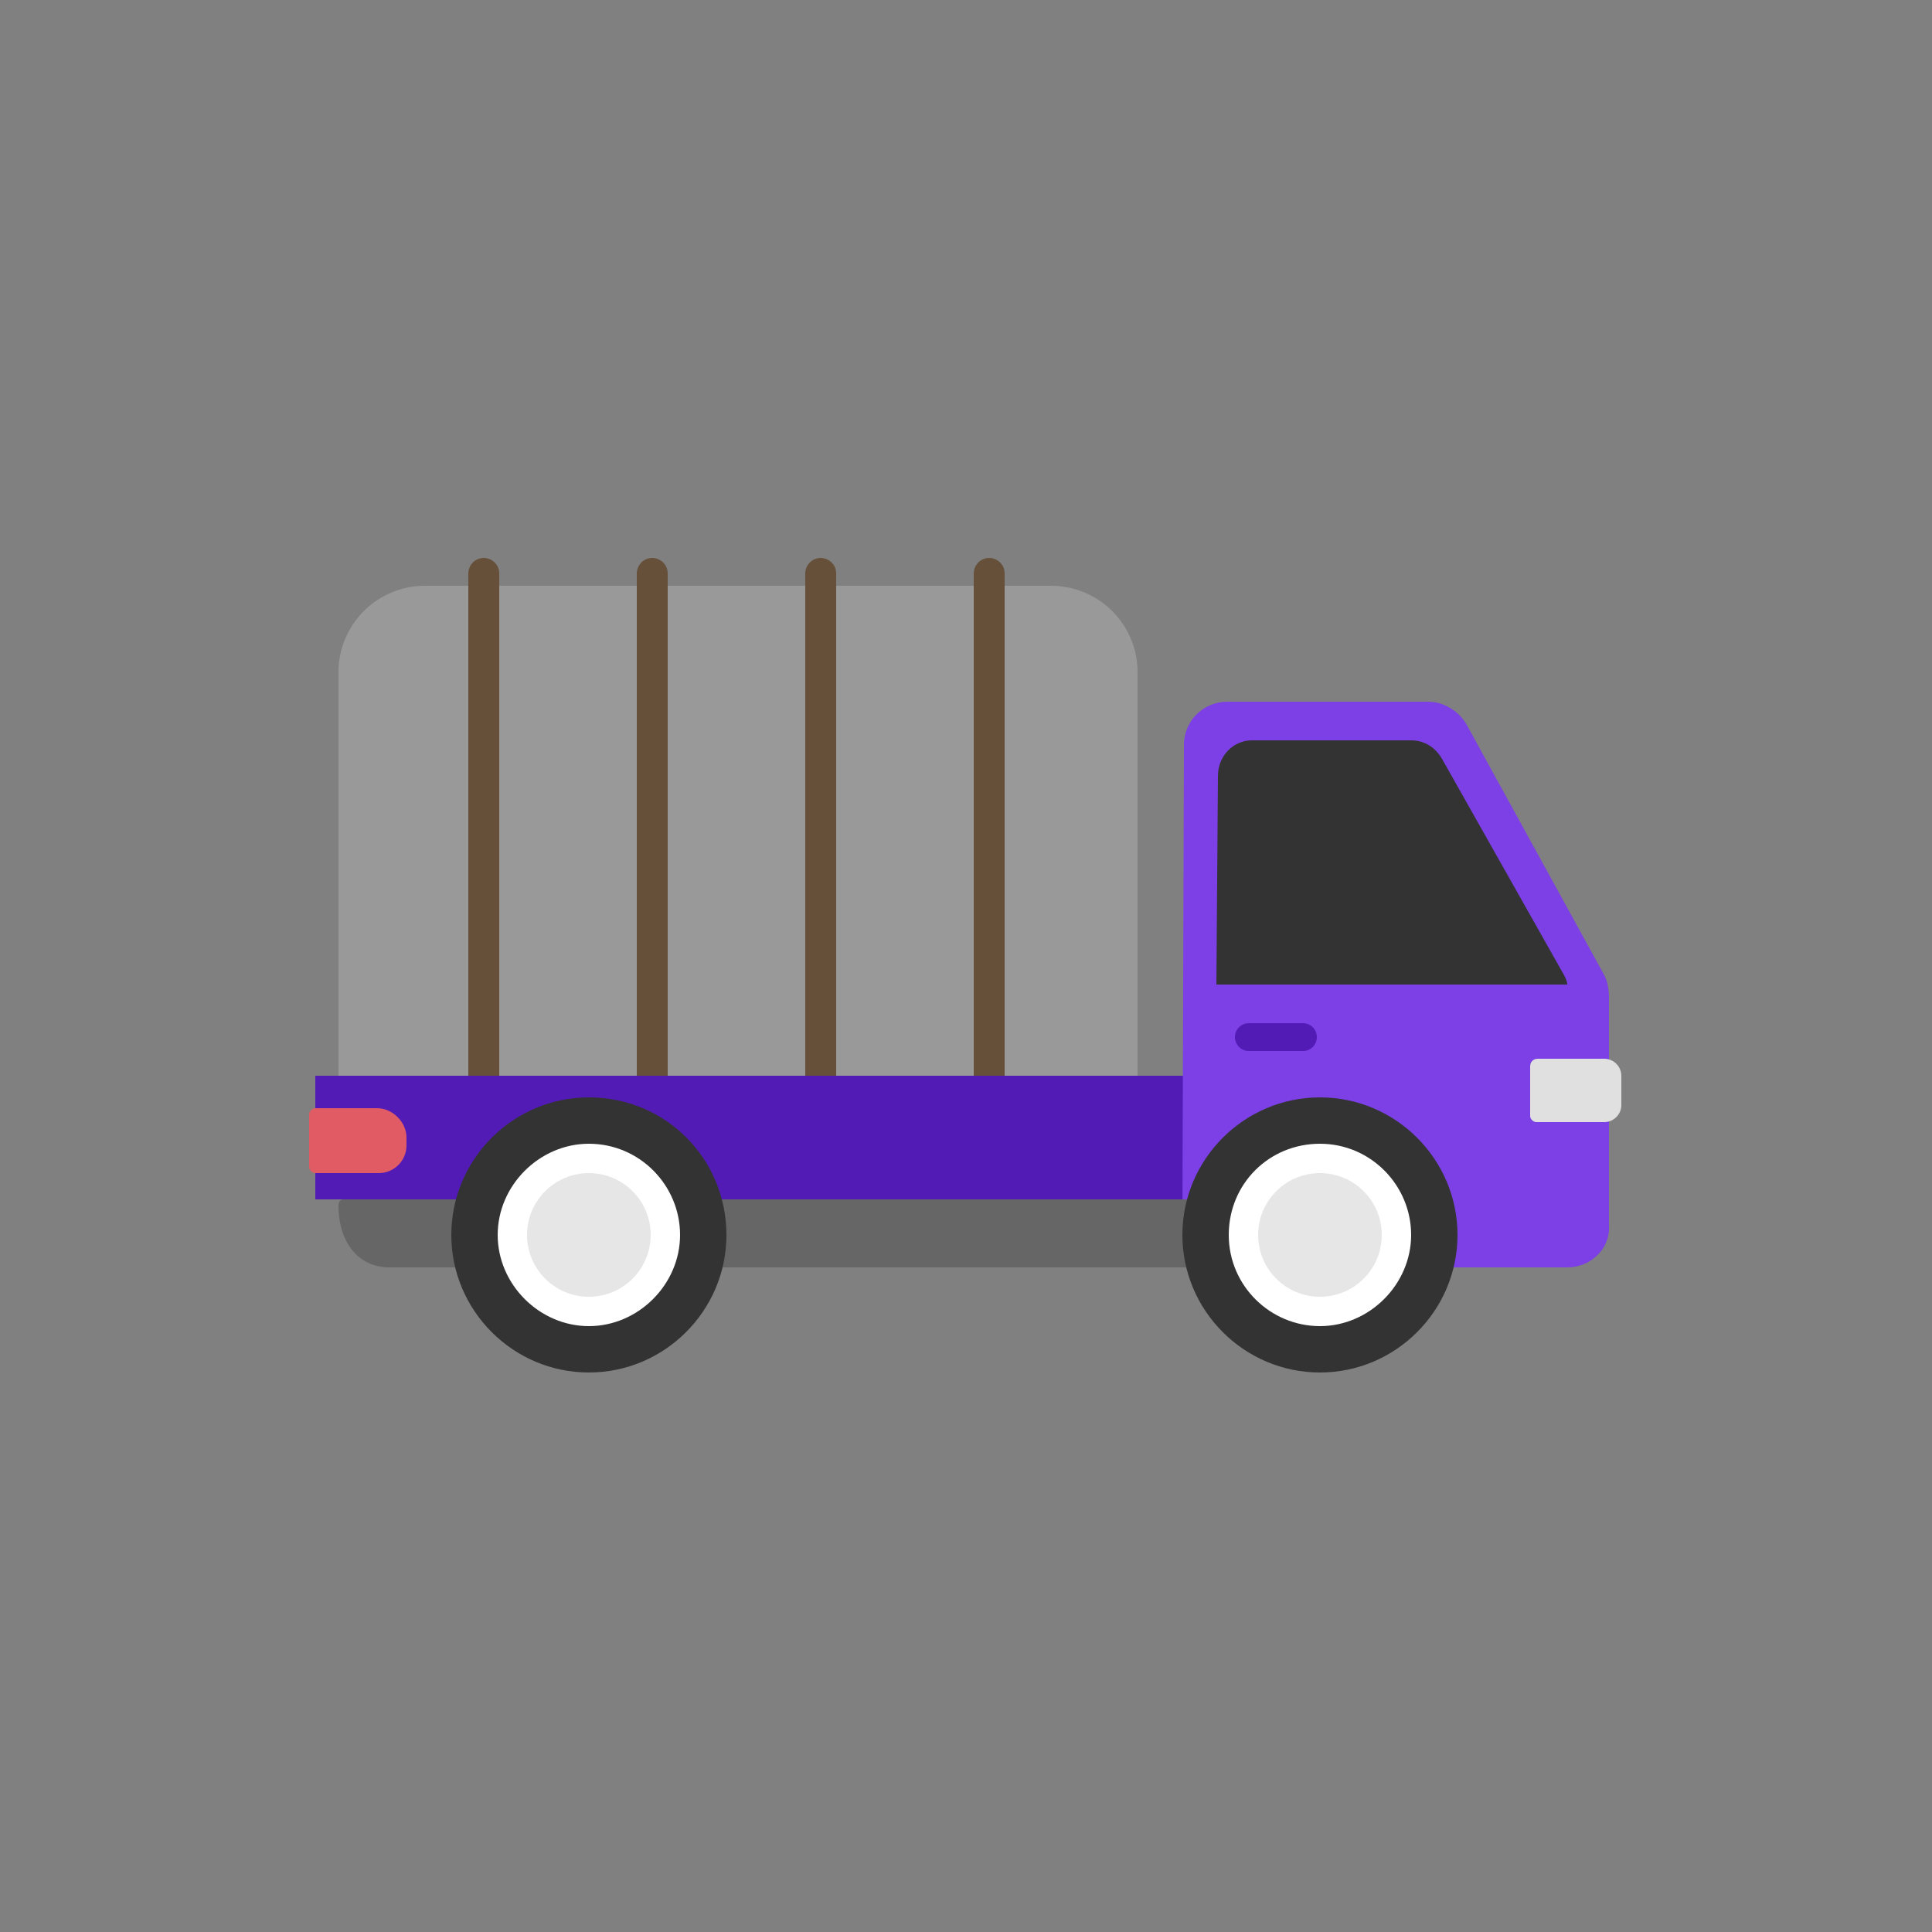 <?xml version="1.0" encoding="utf-8"?><svg xml:space="preserve" viewBox="0 0 100 100" y="0" x="0" xmlns="http://www.w3.org/2000/svg" id="圖層_1" version="1.1" width="113px" height="113px" xmlns:xlink="http://www.w3.org/1999/xlink" style="width:100%;height:100%;background-size:initial;background-repeat-y:initial;background-repeat-x:initial;background-position-y:initial;background-position-x:initial;background-origin:initial;background-color:initial;background-clip:initial;background-attachment:initial;animation-play-state:paused" ><rect x="0" y="0" width="100" height="100" fill="#808080" stroke="none"/><g class="ldl-scale" style="transform-origin:50% 50%;transform:rotate(0deg) scale(0.8, 0.8);animation-play-state:paused" ><path fill="#f5e6c8" d="M15 64.3h40.5c3.1 0 5.6-2.5 5.6-5.6V31c0-3.1-2.5-5.6-5.6-5.6H15c-3.1 0-5.6 2.5-5.6 5.6v27.7c0 3.1 2.5 5.6 5.6 5.6z" style="fill:rgb(153, 153, 153);animation-play-state:paused" ></path>
<path fill="#66503a" d="M51.5 58.5c-.5 0-1-.4-1-1V24.6c0-.5.4-1 1-1 .5 0 1 .4 1 1v32.9c0 .6-.4 1-1 1z" style="fill:rgb(102, 80, 58);animation-play-state:paused" ></path>
<path fill="#66503a" d="M40.6 58.5c-.5 0-1-.4-1-1V24.6c0-.5.4-1 1-1 .5 0 1 .4 1 1v32.9c0 .6-.4 1-1 1z" style="fill:rgb(102, 80, 58);animation-play-state:paused" ></path>
<path fill="#66503a" d="M29.7 58.5c-.5 0-1-.4-1-1V24.6c0-.5.4-1 1-1 .5 0 1 .4 1 1v32.9c0 .6-.4 1-1 1z" style="fill:rgb(102, 80, 58);animation-play-state:paused" ></path>
<path fill="#66503a" d="M18.8 58.5c-.5 0-1-.4-1-1V24.6c0-.5.4-1 1-1 .5 0 1 .4 1 1v32.9c0 .6-.4 1-1 1z" style="fill:rgb(102, 80, 58);animation-play-state:paused" ></path>
<path d="M7.9 57.1h56.7v8H7.9z" fill="#4d85ab" style="fill:rgb(83, 27, 181);animation-play-state:paused" ></path>
<path fill="#e15b64" d="M11.9 59.2h-4c-.2 0-.4.2-.4.4V63c0 .2.2.4.4.4H12c1 0 1.8-.8 1.8-1.8v-.5c0-1-.9-1.9-1.9-1.9z" style="fill:rgb(225, 91, 100);animation-play-state:paused" ></path>
<path fill="#77a4bd" d="M88.9 69.5H66.8c-1.6 0-2.8-1.3-2.8-2.8l.1-31c0-1.6 1.3-2.8 2.8-2.8h13c1 0 2 .6 2.5 1.5l8.9 16.2c.2.4.3.9.3 1.4v14.8c.1 1.5-1.2 2.7-2.7 2.7z" style="fill:rgb(125, 64, 231);animation-play-state:paused" ></path>
<path fill="#666" d="M73.5 65.1H9.7s-.3 0-.3.4c0 2.4 1.3 4 3.3 4h60.8c1 0 1.7-1 1.7-2.2 0-1.2-.8-2.2-1.7-2.2z" style="fill:rgb(102, 102, 102);animation-play-state:paused" ></path>
<g style="animation-play-state:paused" ><circle fill="#fff" r="7.4" cy="67.4" cx="25.6" style="fill:rgb(255, 255, 255);animation-play-state:paused" ></circle>
<path fill="#333" d="M25.6 61.5c3.3 0 5.9 2.7 5.9 5.9s-2.7 5.9-5.9 5.9-5.9-2.7-5.9-5.9 2.7-5.9 5.9-5.9m0-3c-4.9 0-8.9 4-8.9 8.9s4 8.9 8.9 8.9 8.9-4 8.9-8.9-3.9-8.9-8.9-8.9z" style="fill:rgb(51, 51, 51);animation-play-state:paused" ></path></g>
<g style="animation-play-state:paused" ><circle fill="#e6e6e6" r="4" cy="67.4" cx="25.6" style="fill:rgb(230, 230, 230);animation-play-state:paused" ></circle></g>
<g style="animation-play-state:paused" ><circle fill="#fff" r="7.4" cy="67.4" cx="72.9" style="fill:rgb(255, 255, 255);animation-play-state:paused" ></circle>
<path fill="#333" d="M72.9 61.5c3.3 0 5.9 2.7 5.9 5.9s-2.7 5.9-5.9 5.9-5.9-2.6-5.9-5.9 2.6-5.9 5.9-5.9m0-3c-4.9 0-8.9 4-8.9 8.9s4 8.9 8.9 8.9 8.9-4 8.9-8.9-4-8.9-8.9-8.9z" style="fill:rgb(51, 51, 51);animation-play-state:paused" ></path></g>
<g style="animation-play-state:paused" ><circle fill="#e6e6e6" r="4" cy="67.4" cx="72.9" style="fill:rgb(230, 230, 230);animation-play-state:paused" ></circle></g>
<path fill="#e0e0e0" d="M86.9 60.1h4.4c.6 0 1.1-.5 1.1-1.1v-1.9c0-.6-.5-1.1-1.1-1.1H87c-.3 0-.5.2-.5.5v3.2c0 .2.2.4.4.4z" style="fill:rgb(224, 224, 224);animation-play-state:paused" ></path>
<path fill="#333" d="M80.8 36.6c-.4-.7-1.1-1.2-2-1.2H68.5c-1.2 0-2.2 1-2.2 2.3l-.1 13.5h22.7c0-.2-.1-.4-.2-.6l-7.9-14z" style="fill:rgb(51, 51, 51);animation-play-state:paused" ></path>
<path fill="#4d85ab" d="M71.8 55.5h-3.5c-.5 0-.9-.4-.9-.9s.4-.9.9-.9h3.5c.5 0 .9.4.9.9s-.4.9-.9.9z" style="fill:rgb(83, 27, 181);animation-play-state:paused" ></path>
</g><!-- generated by https://loading.io/ --></svg>